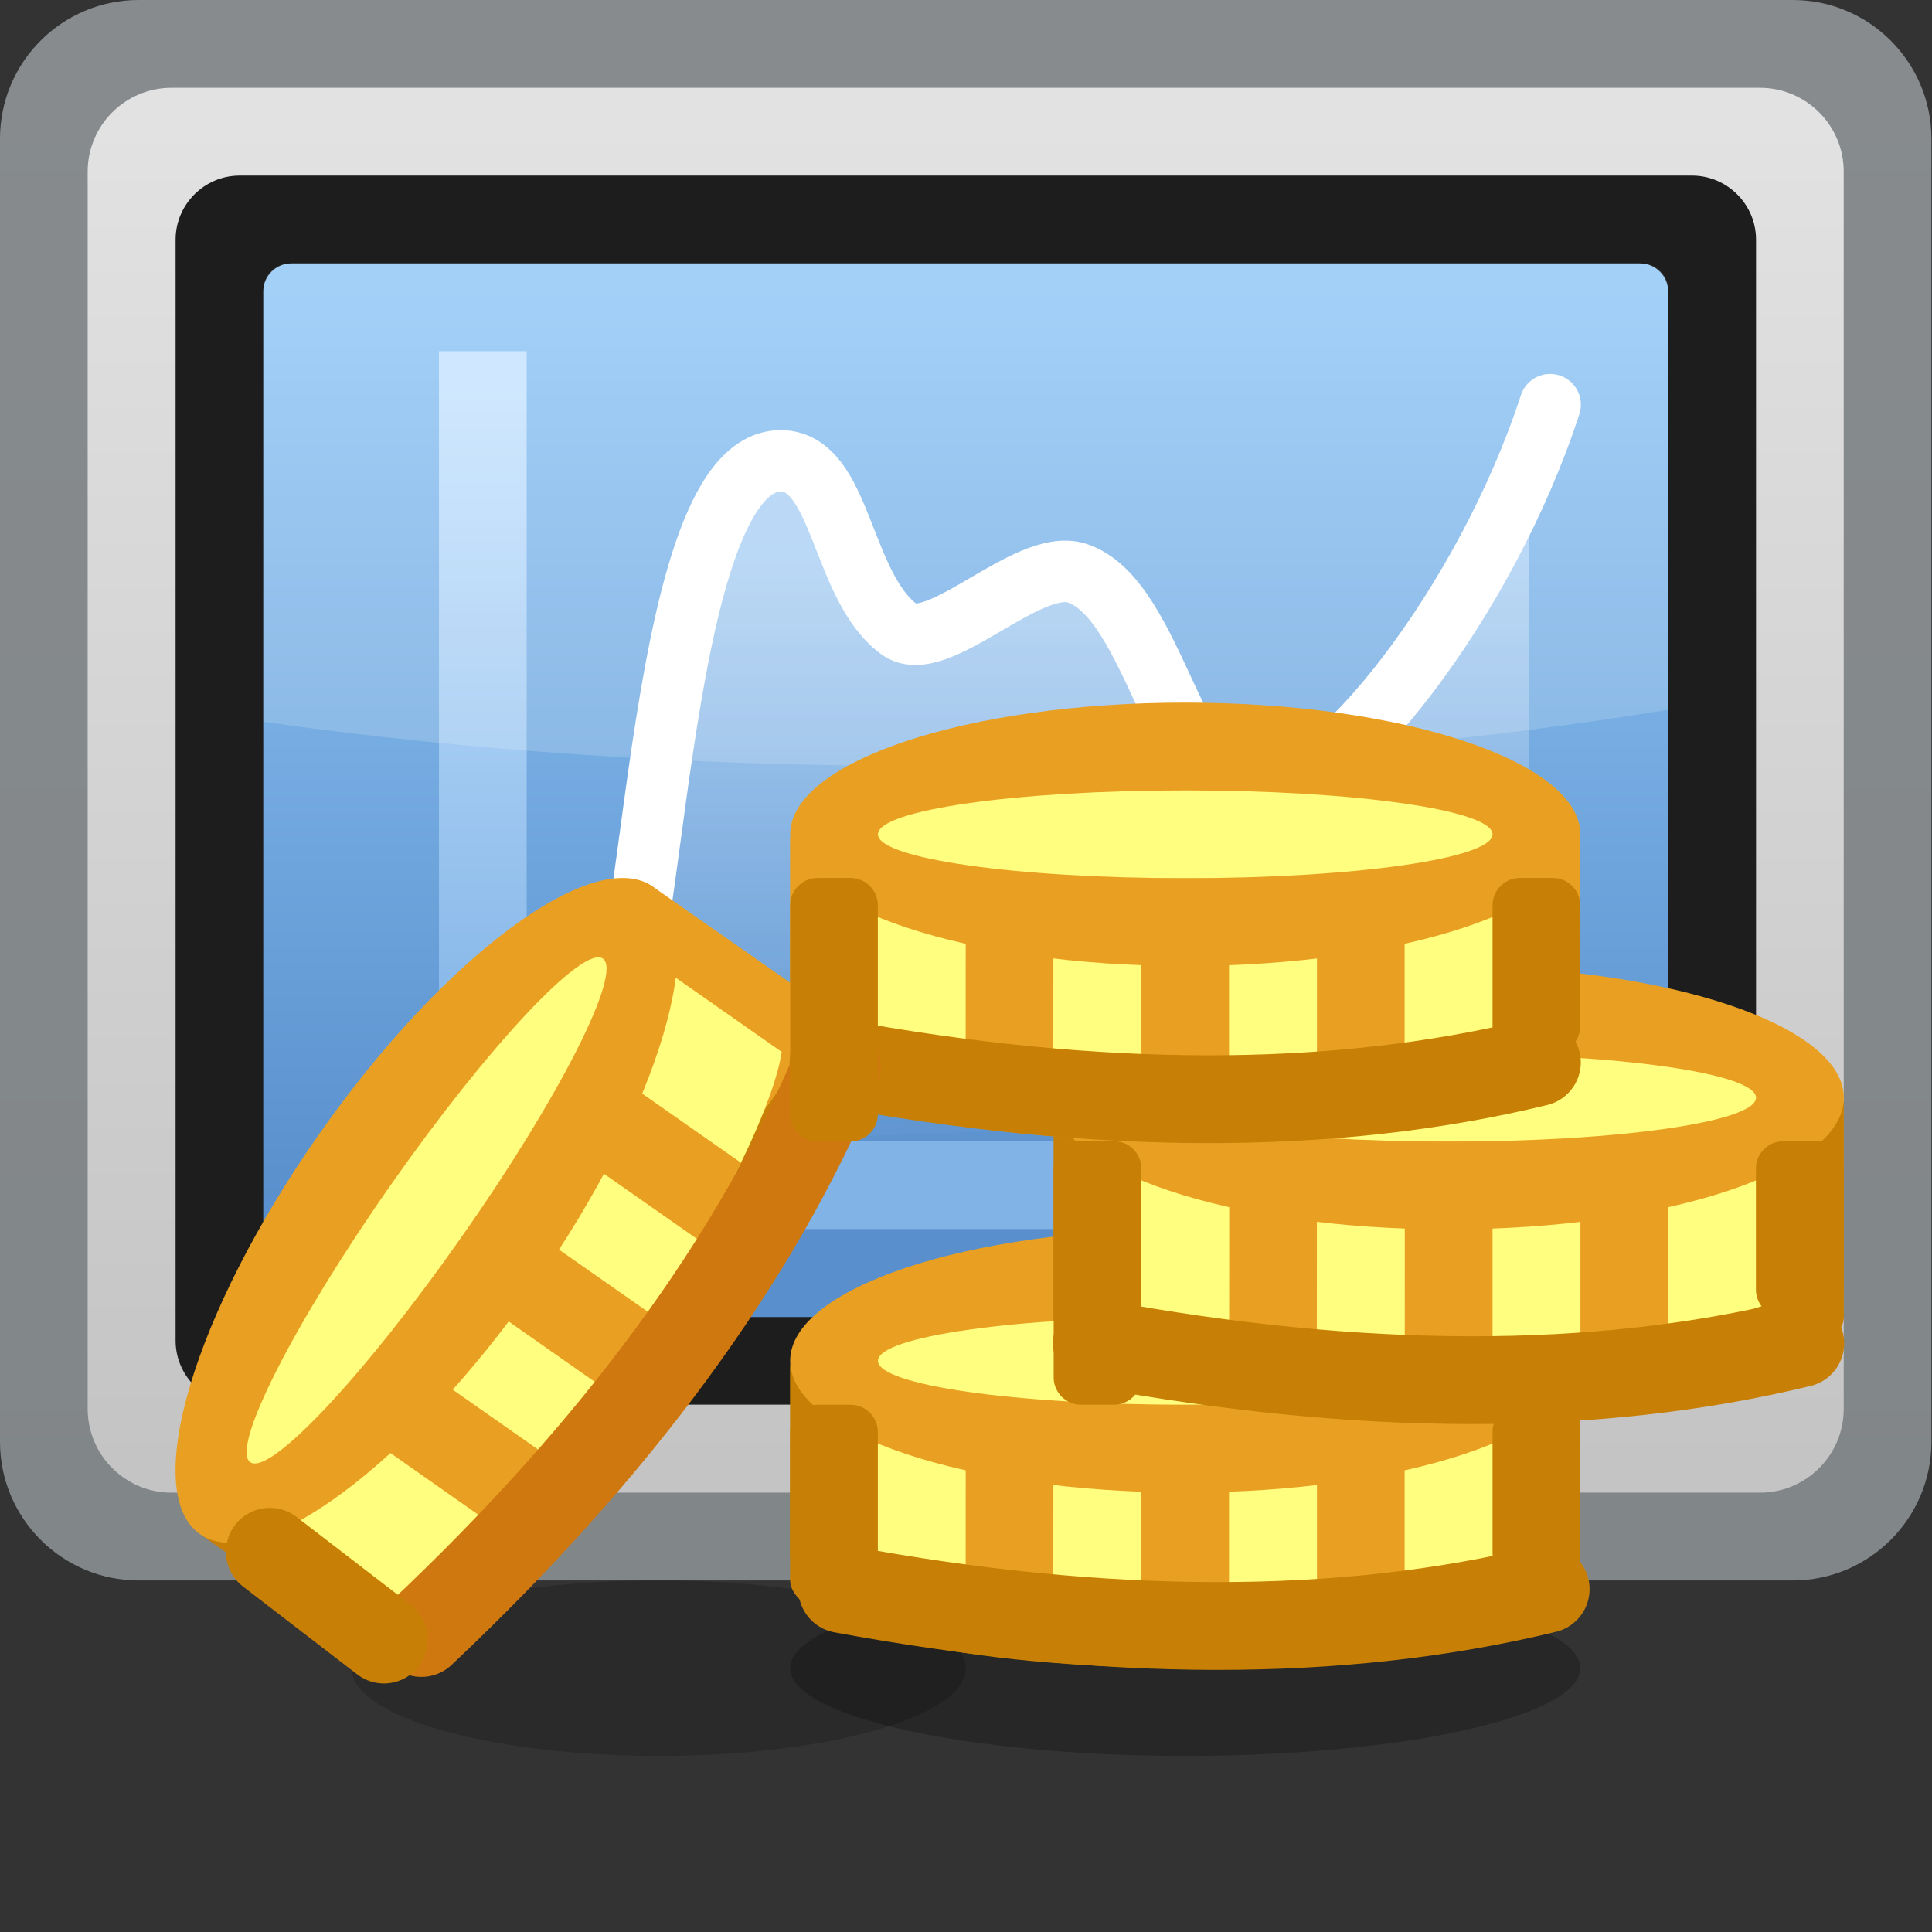 <?xml version="1.0" encoding="UTF-8" standalone="no"?>
<!-- Created with Inkscape (http://www.inkscape.org/) -->

<svg
   xmlns:dc="http://purl.org/dc/elements/1.1/"
   xmlns:cc="http://creativecommons.org/ns#"
   xmlns:rdf="http://www.w3.org/1999/02/22-rdf-syntax-ns#"
   xmlns:svg="http://www.w3.org/2000/svg"
   xmlns="http://www.w3.org/2000/svg"
   xmlns:sodipodi="http://sodipodi.sourceforge.net/DTD/sodipodi-0.dtd"
   xmlns:inkscape="http://www.inkscape.org/namespaces/inkscape"
   width="22"
   height="22"
   id="svg2"
   version="1.1"
   inkscape:version="0.48.3.1 r9886"
   sodipodi:docname="22.svg">
  <rect width="100%" height="100%" fill="#333333" stroke="none"/>
  <defs
     id="defs4">
    <linearGradient
       gradientTransform="translate(3.75,3.75)"
       y2="3.75"
       x2="2.25"
       y1="0"
       x1="0"
       gradientUnits="userSpaceOnUse"
       id="LinearGradient_5-17">
      <stop
         id="stop31460"
         stop-color="#c78005"
         offset="0" />
      <stop
         id="stop31462"
         stop-color="#e9a022"
         offset="1" />
    </linearGradient>
    <linearGradient
       gradientTransform="matrix(0,-1,1,0,3.786,13.282)"
       y2="0"
       x2="5.987"
       y1="0"
       x1="0"
       gradientUnits="userSpaceOnUse"
       id="LinearGradient_4-26">
      <stop
         id="stop31455"
         stop-color="#c7e4ff"
         offset="0" />
      <stop
         id="stop31457"
         stop-color="#81b3e6"
         offset="1" />
    </linearGradient>
    <linearGradient
       gradientTransform="matrix(0,1,-1,0,8.507,6.582)"
       y2="0"
       x2="5.066"
       y1="0"
       x1="0"
       gradientUnits="userSpaceOnUse"
       id="LinearGradient_3-91">
      <stop
         id="stop31450"
         stop-color="#5d93d0"
         offset="0" />
      <stop
         id="stop31452"
         stop-color="#e1f0ff"
         offset="1" />
    </linearGradient>
    <linearGradient
       gradientTransform="matrix(0,-1,1,0,7.822,14.046)"
       y2="0"
       x2="7.979"
       y1="0"
       x1="0"
       gradientUnits="userSpaceOnUse"
       id="LinearGradient_2-352">
      <stop
         id="stop31445"
         stop-color="#91c7f6"
         offset="0" />
      <stop
         id="stop31447"
         stop-color="#588fcc"
         offset="1" />
    </linearGradient>
    <linearGradient
       gradientTransform="matrix(0,-1,1,0,6.703,15.529)"
       y2="0"
       x2="11.556"
       y1="0"
       x1="0"
       gradientUnits="userSpaceOnUse"
       id="LinearGradient_1-90">
      <stop
         id="stop31440"
         stop-color="#e2e2e2"
         offset="0" />
      <stop
         id="stop31442"
         stop-color="#c5c4c4"
         offset="1" />
    </linearGradient>
    <linearGradient
       gradientTransform="matrix(0,-1,1,0,6.574,16.377)"
       y2="0"
       x2="13.254"
       y1="0"
       x1="0"
       gradientUnits="userSpaceOnUse"
       id="LinearGradient-17">
      <stop
         id="stop31435"
         stop-color="#878b8e"
         offset="0" />
      <stop
         id="stop31437"
         stop-color="#818689"
         offset="1" />
    </linearGradient>
  </defs>
  <sodipodi:namedview
     id="base"
     pagecolor="#ffffff"
     bordercolor="#666666"
     borderopacity="1.0"
     inkscape:pageopacity="0.0"
     inkscape:pageshadow="2"
     inkscape:zoom="15.419627"
     inkscape:cx="12.970482"
     inkscape:cy="11.543729"
     inkscape:document-units="px"
     inkscape:current-layer="layer1"
     showgrid="false"
     inkscape:snap-page="true"
     inkscape:snap-grids="false"
     inkscape:snap-to-guides="false"
     inkscape:window-width="995"
     inkscape:window-height="665"
     inkscape:window-x="386"
     inkscape:window-y="256"
     inkscape:window-maximized="0">
    <inkscape:grid
       type="xygrid"
       id="grid11920"
       empspacing="5"
       visible="true"
       enabled="true"
       snapvisiblegridlinesonly="true" />
  </sodipodi:namedview>
  <g
     inkscape:label="Layer 1"
     inkscape:groupmode="layer"
     id="layer1"
     transform="translate(0,-1030.362)">
    <g
       style="fill-rule:evenodd;stroke-width:0.501;stroke-linejoin:bevel;overflow:visible"
       id="g31657"
       transform="matrix(1.333,0,0,1.333,0,1030.362)">
      <g
         transform="scale(1,-1)"
         font-size="16"
         id="Document"
         style="font-size:16px;fill:none;stroke:#000000;font-family:Times New Roman">
        <g
           transform="translate(0,-16.5)"
           id="Spread">
          <g
             id="MouseOff">
            <g
               id="Group">
              <g
                 id="Group_1">
                <g
                   id="Group_2">
                  <g
                     id="Group_3">
                    <g
                       id="Group_4">
                      <g
                         stroke-miterlimit="79.84"
                         id="Group_5"
                         style="stroke:none">
                        <g
                           id="Group_6">
                          <path
                             style="fill:url(#LinearGradient-17);marker-start:none;marker-end:none"
                             id="path31474"
                             d="M 0,15.316 0,4.183 C 0,3.53 0.531,2.999 1.184,2.999 l 14.131,0 c 0.653,0 1.184,0.531 1.184,1.184 l 0,11.133 c 0,0.653 -0.531,1.184 -1.184,1.184 l -14.131,0 C 0.531,16.5 0,15.969 0,15.316 z"
                             inkscape:connector-curvature="0" />
                          <path
                             style="fill:url(#LinearGradient_1-90);marker-start:none;marker-end:none"
                             id="path31476"
                             d="m 0.749,15.035 0,-10.571 C 0.749,4.07 1.07,3.749 1.464,3.749 l 13.571,0 c 0.394,0 0.715,0.321 0.715,0.715 l 0,10.571 c 0,0.394 -0.321,0.715 -0.715,0.715 l -13.571,0 c -0.394,0 -0.715,-0.321 -0.715,-0.715 z"
                             inkscape:connector-curvature="0" />
                          <path
                             id="path31478"
                             d="m 1.5,14.453 0,-9.405 C 1.5,4.747 1.746,4.501 2.047,4.501 l 12.407,0 c 0.301,0 0.547,0.246 0.547,0.547 l 0,9.405 C 15.001,14.754 14.755,15 14.454,15 L 2.047,15 C 1.746,15 1.5,14.754 1.5,14.453 z"
                             inkscape:connector-curvature="0"
                             style="fill:#1d1d1d;marker-start:none;marker-end:none" />
                        </g>
                      </g>
                      <path
                         style="fill:url(#LinearGradient_2-352);stroke:none;stroke-width:0.056;marker-start:none;marker-end:none"
                         id="path31480"
                         stroke-miterlimit="79.84"
                         d="m 2.249,14.01 0,-8.521 c 0,-0.132 0.108,-0.24 0.24,-0.24 l 11.521,0 c 0.132,0 0.24,0.108 0.24,0.24 l 0,8.521 c 0,0.132 -0.108,0.24 -0.24,0.24 l -11.521,0 c -0.132,0 -0.24,-0.108 -0.24,-0.24 z"
                         inkscape:connector-curvature="0" />
                      <path
                         style="fill:url(#LinearGradient_3-91);fill-opacity:0.455;fill-rule:evenodd;stroke:none;stroke-width:0.086;marker-start:none;marker-end:none"
                         id="path31482"
                         stroke-miterlimit="79.84"
                         d="M 9.22,11.46 C 8.709,11.414 8.172,10.865 7.88,11.013 7.339,11.287 7.237,12.395 6.875,12.535 6.452,12.49 6.162,11.589 5.844,10.847 5.644,10.059 5.577,7.622 5.061,7.369 L 5.13,6.717 13.062,7 l 0,5.5 C 12.803,11.418 10.939,9.75 10.5,9.75 c -0.951,0 -0.249,2.048 -1.28,1.71 z"
                         inkscape:connector-curvature="0" />
                      <path
                         style="fill:url(#LinearGradient_4-26);stroke:none;stroke-width:0.056;marker-start:none;marker-end:none"
                         id="path31484"
                         stroke-miterlimit="79.84"
                         d="m 3.75,13.5 0,-6.751 0.749,0 0,6.751 -0.749,0 z"
                         inkscape:connector-curvature="0" />
                      <path
                         id="path31486"
                         stroke-miterlimit="79.84"
                         d="m 5.151,7.768 c 0.45,-0.214 0.393,4.795 1.518,4.795 0.524,0 0.512,-1.068 1.011,-1.438 0.322,-0.241 1.091,0.613 1.517,0.48 0.674,-0.215 0.843,-1.919 1.517,-1.919 0.674,0 1.982,1.679 2.528,3.357"
                         inkscape:connector-curvature="0"
                         style="fill:none;stroke:#ffffff;stroke-width:0.525;stroke-linecap:round;stroke-linejoin:round;stroke-miterlimit:79.84" />
                      <path
                         id="path31488"
                         stroke-miterlimit="79.84"
                         d="m 3.75,6.001 9.001,0 0,0.749 -9.001,0 0,-0.749 z"
                         inkscape:connector-curvature="0"
                         style="fill:#81b3e6;stroke:none;stroke-width:0.056;marker-start:none;marker-end:none" />
                    </g>
                    <path
                       id="path31490"
                       stroke-miterlimit="79.84"
                       d="m 2.25,10.334 10e-4,3.695 c 0,0.121 0.104,0.221 0.23,0.221 l 11.539,0 c 0.126,0 0.23,-0.1 0.23,-0.221 l 0,-3.591 C 12.411,10.132 10.24,9.956 7.916,9.956 c -2.05,0 -3.979,0.137 -5.666,0.378 z"
                       inkscape:connector-curvature="0"
                       style="fill:#ffffff;fill-opacity:0.165;stroke:none;stroke-width:0.071;marker-start:none;marker-end:none" />
                    <g
                       stroke-miterlimit="79.84"
                       id="Group_7"
                       style="stroke:none">
                      <path
                         id="path31493"
                         d="M 5.626,3 C 7.074,3 8.25,2.664 8.25,2.25 8.25,1.836 7.074,1.5 5.626,1.5 4.178,1.5 3.002,1.836 3.002,2.25 3.002,2.664 4.178,3 5.626,3 z"
                         inkscape:connector-curvature="0"
                         style="fill:#000000;fill-opacity:0.18;marker-start:none;marker-end:none" />
                      <path
                         id="path31495"
                         d="M 10.125,3 C 11.988,3 13.5,2.664 13.5,2.25 13.5,1.836 11.988,1.5 10.125,1.5 8.262,1.5 6.75,1.836 6.75,2.25 6.75,2.664 8.262,3 10.125,3 z"
                         inkscape:connector-curvature="0"
                         style="fill:#000000;fill-opacity:0.235;marker-start:none;marker-end:none" />
                      <g
                         id="Group_8">
                        <path
                           id="path31498"
                           d="m 10.125,3.75 c 1.863,0 3.375,-0.336 3.375,-0.749 0,-0.413 -1.512,-0.749 -3.375,-0.749 -1.863,0 -3.375,0.336 -3.375,0.749 0,0.413 1.512,0.749 3.375,0.749 z"
                           inkscape:connector-curvature="0"
                           style="fill:#c78005;marker-start:none;marker-end:none" />
                        <path
                           id="path31500"
                           d="m 6.749,4.839 0,-1.839 6.751,0 0,1.839 -6.751,0 z"
                           inkscape:connector-curvature="0"
                           style="fill:#c78005;marker-start:none;marker-end:none" />
                        <path
                           id="path31502"
                           d="M 8.126,2.929 C 7.856,2.977 7.634,3.031 7.466,3.088 7.421,3.103 7.382,3.117 7.35,3.131 l -0.077,0.034 0.001,1.561 5.7,0 0,-1.56 -0.078,-0.035 C 12.864,3.117 12.826,3.103 12.781,3.088 12.613,3.031 12.391,2.977 12.121,2.929 11.582,2.835 10.888,2.777 10.125,2.777 9.36,2.777 8.665,2.835 8.126,2.929 z"
                           inkscape:connector-curvature="0"
                           style="fill:#fffe7f;marker-start:none;marker-end:none" />
                        <path
                           id="path31504"
                           d="M 10.125,6 C 11.988,6 13.5,5.496 13.5,4.875 13.5,4.254 11.988,3.75 10.125,3.75 8.262,3.75 6.75,4.254 6.75,4.875 6.75,5.496 8.262,6 10.125,6 z"
                           inkscape:connector-curvature="0"
                           style="fill:#e9a022;marker-start:none;marker-end:none" />
                        <path
                           id="path31506"
                           d="M 10.125,5.25 C 11.574,5.25 12.75,5.082 12.75,4.875 12.75,4.668 11.574,4.5 10.125,4.5 8.676,4.5 7.5,4.668 7.5,4.875 7.5,5.082 8.676,5.25 10.125,5.25 z"
                           inkscape:connector-curvature="0"
                           style="fill:#fffe7f;marker-start:none;marker-end:none" />
                        <g
                           id="Group_9"
                           style="fill:#e9a022">
                          <path
                             id="path31509"
                             d="m 8.249,2.908 10e-4,1.591 0.749,0 L 8.998,2.821 C 8.728,2.843 8.476,2.872 8.249,2.908 z"
                             inkscape:connector-curvature="0"
                             style="marker-start:none;marker-end:none" />
                          <path
                             id="path31511"
                             d="m 9.749,2.781 10e-4,1.718 0.749,0 0,-1.718 C 10.377,2.778 10.251,2.777 10.125,2.777 9.997,2.777 9.872,2.778 9.749,2.781 z"
                             inkscape:connector-curvature="0"
                             style="marker-start:none;marker-end:none" />
                          <path
                             id="path31513"
                             d="m 11.25,2.821 0,1.679 0.749,0 0,-1.592 C 11.771,2.872 11.52,2.843 11.25,2.821 z"
                             inkscape:connector-curvature="0"
                             style="marker-start:none;marker-end:none" />
                        </g>
                      </g>
                      <g
                         id="Group_10">
                        <path
                           id="path31516"
                           d="m 12.376,5.998 c 1.863,0 3.375,-0.336 3.375,-0.749 0,-0.413 -1.512,-0.749 -3.375,-0.749 -1.863,0 -3.375,0.336 -3.375,0.749 0,0.413 1.512,0.749 3.375,0.749 z"
                           inkscape:connector-curvature="0"
                           style="fill:#c78005;marker-start:none;marker-end:none" />
                        <path
                           id="path31518"
                           d="m 9,7.087 0,-1.839 6.751,0 0,1.839 -6.751,0 z"
                           inkscape:connector-curvature="0"
                           style="fill:#c78005;marker-start:none;marker-end:none" />
                        <path
                           id="path31520"
                           d="M 10.377,5.177 C 10.107,5.225 9.885,5.279 9.717,5.336 9.672,5.351 9.633,5.365 9.601,5.379 l -0.077,0.034 0.001,1.561 5.7,0 0,-1.56 -0.078,-0.035 C 15.115,5.365 15.077,5.351 15.032,5.336 14.864,5.279 14.642,5.225 14.372,5.177 13.833,5.083 13.139,5.025 12.376,5.025 c -0.765,0 -1.46,0.058 -1.999,0.152 z"
                           inkscape:connector-curvature="0"
                           style="fill:#fffe7f;marker-start:none;marker-end:none" />
                        <path
                           id="path31522"
                           d="m 12.376,8.248 c 1.863,0 3.375,-0.504 3.375,-1.125 0,-0.621 -1.512,-1.125 -3.375,-1.125 -1.863,0 -3.375,0.504 -3.375,1.125 0,0.621 1.512,1.125 3.375,1.125 z"
                           inkscape:connector-curvature="0"
                           style="fill:#e9a022;marker-start:none;marker-end:none" />
                        <path
                           id="path31524"
                           d="m 12.376,7.498 c 1.449,0 2.625,-0.168 2.625,-0.375 0,-0.207 -1.176,-0.375 -2.625,-0.375 -1.449,0 -2.625,0.168 -2.625,0.375 0,0.207 1.176,0.375 2.625,0.375 z"
                           inkscape:connector-curvature="0"
                           style="fill:#fffe7f;marker-start:none;marker-end:none" />
                        <g
                           id="Group_11"
                           style="fill:#e9a022">
                          <path
                             id="path31527"
                             d="m 10.5,5.156 10e-4,1.591 0.749,0 -10e-4,-1.678 C 10.979,5.091 10.727,5.12 10.5,5.156 z"
                             inkscape:connector-curvature="0"
                             style="marker-start:none;marker-end:none" />
                          <path
                             id="path31529"
                             d="m 12,5.029 10e-4,1.718 0.749,0 0,-1.718 C 12.628,5.026 12.502,5.025 12.376,5.025 12.248,5.025 12.123,5.026 12,5.029 z"
                             inkscape:connector-curvature="0"
                             style="marker-start:none;marker-end:none" />
                          <path
                             id="path31531"
                             d="m 13.501,5.069 0,1.679 0.749,0 0,-1.592 C 14.022,5.12 13.771,5.091 13.501,5.069 z"
                             inkscape:connector-curvature="0"
                             style="marker-start:none;marker-end:none" />
                        </g>
                      </g>
                      <g
                         id="Group_12">
                        <path
                           id="path31534"
                           d="M 10.125,8.248 C 11.988,8.248 13.5,7.912 13.5,7.499 13.5,7.086 11.988,6.75 10.125,6.75 8.262,6.75 6.75,7.086 6.75,7.499 c 0,0.413 1.512,0.749 3.375,0.749 z"
                           inkscape:connector-curvature="0"
                           style="fill:#e9a022;marker-start:none;marker-end:none" />
                        <path
                           id="path31536"
                           d="m 6.749,9.337 0,-1.839 6.751,0 0,1.839 -6.751,0 z"
                           inkscape:connector-curvature="0"
                           style="fill:#e9a022;marker-start:none;marker-end:none" />
                        <path
                           id="path31538"
                           d="M 8.126,7.427 C 7.856,7.475 7.634,7.529 7.466,7.586 7.421,7.601 7.382,7.615 7.35,7.629 l -0.077,0.034 0.001,1.561 5.7,0 0,-1.56 -0.078,-0.035 C 12.864,7.615 12.826,7.601 12.781,7.586 12.613,7.529 12.391,7.475 12.121,7.427 11.582,7.333 10.888,7.275 10.125,7.275 9.36,7.275 8.665,7.333 8.126,7.427 z"
                           inkscape:connector-curvature="0"
                           style="fill:#fffe7f;marker-start:none;marker-end:none" />
                        <path
                           id="path31540"
                           d="m 10.125,10.498 c 1.863,0 3.375,-0.504 3.375,-1.125 0,-0.621 -1.512,-1.125 -3.375,-1.125 -1.863,0 -3.375,0.504 -3.375,1.125 0,0.621 1.512,1.125 3.375,1.125 z"
                           inkscape:connector-curvature="0"
                           style="fill:#e9a022;marker-start:none;marker-end:none" />
                        <path
                           id="path31542"
                           d="m 10.125,9.748 c 1.449,0 2.625,-0.168 2.625,-0.375 0,-0.207 -1.176,-0.375 -2.625,-0.375 -1.449,0 -2.625,0.168 -2.625,0.375 0,0.207 1.176,0.375 2.625,0.375 z"
                           inkscape:connector-curvature="0"
                           style="fill:#fffe7f;marker-start:none;marker-end:none" />
                        <g
                           id="Group_13"
                           style="fill:#e9a022">
                          <path
                             id="path31545"
                             d="m 8.249,7.406 10e-4,1.591 0.749,0 L 8.998,7.319 C 8.728,7.341 8.476,7.37 8.249,7.406 z"
                             inkscape:connector-curvature="0"
                             style="marker-start:none;marker-end:none" />
                          <path
                             id="path31547"
                             d="m 9.749,7.279 10e-4,1.718 0.749,0 0,-1.718 C 10.377,7.276 10.251,7.275 10.125,7.275 9.997,7.275 9.872,7.276 9.749,7.279 z"
                             inkscape:connector-curvature="0"
                             style="marker-start:none;marker-end:none" />
                          <path
                             id="path31549"
                             d="m 11.25,7.319 0,1.679 0.749,0 0,-1.592 C 11.771,7.37 11.52,7.341 11.25,7.319 z"
                             inkscape:connector-curvature="0"
                             style="marker-start:none;marker-end:none" />
                        </g>
                      </g>
                      <g
                         id="Group_14">
                        <path
                           id="path31552"
                           d="M 4.566,5.515 C 5.635,7.041 6.778,8.086 7.116,7.85 7.453,7.614 6.86,6.183 5.792,4.657 4.723,3.131 3.58,2.086 3.242,2.322 2.905,2.558 3.498,3.989 4.566,5.515 z"
                           inkscape:connector-curvature="0"
                           style="fill:#c78005;marker-start:none;marker-end:none" />
                        <path
                           style="fill:url(#LinearGradient_5-17);marker-start:none;marker-end:none"
                           id="path31554"
                           d="M 1.737,3.375 3.243,2.321 7.115,7.85 5.609,8.903 1.737,3.375 z"
                           inkscape:connector-curvature="0" />
                        <path
                           id="path31556"
                           d="M 4.092,3.407 C 3.897,3.213 3.726,3.062 3.583,2.957 3.545,2.929 3.511,2.905 3.481,2.887 L 3.409,2.843 2.131,3.74 5.4,8.409 6.678,7.514 6.662,7.43 C 6.655,7.396 6.645,7.357 6.631,7.311 6.582,7.141 6.499,6.928 6.383,6.679 6.151,6.184 5.8,5.582 5.363,4.957 4.924,4.33 4.478,3.794 4.092,3.407 z"
                           inkscape:connector-curvature="0"
                           style="fill:#fffe7f;marker-start:none;marker-end:none" />
                        <path
                           id="path31558"
                           d="M 2.722,6.806 C 3.79,8.332 5.071,9.281 5.58,8.925 6.089,8.568 5.635,7.04 4.566,5.514 3.498,3.988 2.217,3.039 1.708,3.395 1.199,3.752 1.653,5.28 2.722,6.806 z"
                           inkscape:connector-curvature="0"
                           style="fill:#e9a022;marker-start:none;marker-end:none" />
                        <path
                           id="path31560"
                           d="M 3.337,6.376 C 4.169,7.563 4.981,8.43 5.15,8.311 5.32,8.192 4.782,7.131 3.951,5.944 3.119,4.757 2.307,3.89 2.138,4.009 1.968,4.128 2.506,5.189 3.337,6.376 z"
                           inkscape:connector-curvature="0"
                           style="fill:#fffe7f;marker-start:none;marker-end:none" />
                        <g
                           id="Group_15"
                           style="fill:#e9a022">
                          <path
                             id="path31563"
                             d="M 4.179,3.495 2.877,4.409 3.306,5.022 4.68,4.059 C 4.507,3.851 4.339,3.661 4.179,3.495 z"
                             inkscape:connector-curvature="0"
                             style="marker-start:none;marker-end:none" />
                          <path
                             id="path31565"
                             d="M 5.144,4.651 3.737,5.638 4.167,6.251 5.574,5.266 C 5.506,5.164 5.435,5.06 5.363,4.957 5.289,4.852 5.217,4.75 5.144,4.651 z"
                             inkscape:connector-curvature="0"
                             style="marker-start:none;marker-end:none" />
                          <path
                             id="path31567"
                             d="M 5.972,5.904 4.596,6.867 5.026,7.48 6.33,6.567 C 6.229,6.36 6.109,6.138 5.972,5.904 z"
                             inkscape:connector-curvature="0"
                             style="marker-start:none;marker-end:none" />
                        </g>
                      </g>
                    </g>
                  </g>
                  <path
                     id="path31569"
                     stroke-miterlimit="79.84"
                     d="m 7.12,7.425 c 2.237,-0.414 4.257,-0.426 6.009,0"
                     inkscape:connector-curvature="0"
                     style="fill:none;stroke:#c78005;stroke-width:0.75;stroke-linecap:round;stroke-linejoin:round;stroke-miterlimit:79.84" />
                  <path
                     id="path31571"
                     stroke-miterlimit="79.84"
                     d="m 9.37,5.025 c 2.237,-0.414 4.257,-0.426 6.009,0"
                     inkscape:connector-curvature="0"
                     style="fill:none;stroke:#c78005;stroke-width:0.75;stroke-linecap:round;stroke-linejoin:round;stroke-miterlimit:79.84" />
                  <path
                     id="path31573"
                     stroke-miterlimit="79.84"
                     d="m 7.195,2.925 c 2.237,-0.414 4.257,-0.426 6.009,0"
                     inkscape:connector-curvature="0"
                     style="fill:none;stroke:#c78005;stroke-width:0.75;stroke-linecap:round;stroke-linejoin:round;stroke-miterlimit:79.84" />
                  <path
                     id="path31575"
                     stroke-miterlimit="79.84"
                     d="M 3.6,2.55 C 5.255,4.11 6.458,5.733 7.15,7.397"
                     inkscape:connector-curvature="0"
                     style="fill:none;stroke:#cf780f;stroke-width:0.75;stroke-linecap:round;stroke-linejoin:round;stroke-miterlimit:79.84" />
                </g>
                <path
                   id="path31577"
                   stroke-miterlimit="79.84"
                   d="m 6.75,8.767 0,-1.785 c 0,-0.128 0.105,-0.233 0.233,-0.233 l 0.283,0 c 0.128,0 0.233,0.105 0.233,0.233 l 0,1.785 C 7.499,8.895 7.394,9 7.266,9 L 6.983,9 C 6.855,9 6.75,8.895 6.75,8.767 z"
                   inkscape:connector-curvature="0"
                   style="fill:#c78005;stroke:none;stroke-width:0.5;marker-start:none;marker-end:none" />
                <path
                   id="path31579"
                   stroke-miterlimit="79.84"
                   d="m 9.001,6.518 0,-1.785 C 9.001,4.605 9.106,4.5 9.234,4.5 l 0.283,0 c 0.128,0 0.233,0.105 0.233,0.233 l 0,1.785 c 0,0.128 -0.105,0.233 -0.233,0.233 l -0.283,0 C 9.106,6.751 9.001,6.646 9.001,6.518 z"
                   inkscape:connector-curvature="0"
                   style="fill:#c78005;stroke:none;stroke-width:0.5;marker-start:none;marker-end:none" />
                <path
                   id="path31581"
                   stroke-miterlimit="79.84"
                   d="m 6.75,4.267 0,-1.035 c 0,-0.128 0.105,-0.233 0.233,-0.233 l 0.283,0 c 0.128,0 0.233,0.105 0.233,0.233 l 0,1.035 C 7.499,4.395 7.394,4.5 7.266,4.5 l -0.283,0 C 6.855,4.5 6.75,4.395 6.75,4.267 z"
                   inkscape:connector-curvature="0"
                   style="fill:#c78005;stroke:none;stroke-width:0.5;marker-start:none;marker-end:none" />
                <path
                   id="path31583"
                   stroke-miterlimit="79.84"
                   d="m 12.75,4.268 0,-1.035 C 12.75,3.105 12.855,3 12.983,3 l 0.283,0 c 0.128,0 0.233,0.105 0.233,0.233 l 0,1.035 c 0,0.128 -0.105,0.233 -0.233,0.233 l -0.283,0 c -0.128,0 -0.233,-0.105 -0.233,-0.233 z"
                   inkscape:connector-curvature="0"
                   style="fill:#c78005;stroke:none;stroke-width:0.5;marker-start:none;marker-end:none" />
                <path
                   id="path31585"
                   stroke-miterlimit="79.84"
                   d="M 15,6.518 15,5.483 C 15,5.355 15.105,5.25 15.233,5.25 l 0.283,0 c 0.128,0 0.233,0.105 0.233,0.233 l 0,1.035 c 0,0.128 -0.105,0.233 -0.233,0.233 l -0.283,0 C 15.105,6.751 15,6.646 15,6.518 z"
                   inkscape:connector-curvature="0"
                   style="fill:#c78005;stroke:none;stroke-width:0.5;marker-start:none;marker-end:none" />
                <path
                   id="path31587"
                   stroke-miterlimit="79.84"
                   d="m 12.75,8.767 0,-1.035 c 0,-0.128 0.105,-0.233 0.233,-0.233 l 0.283,0 c 0.128,0 0.233,0.105 0.233,0.233 l 0,1.035 C 13.499,8.895 13.394,9 13.266,9 L 12.983,9 C 12.855,9 12.75,8.895 12.75,8.767 z"
                   inkscape:connector-curvature="0"
                   style="fill:#c78005;stroke:none;stroke-width:0.5;marker-start:none;marker-end:none" />
              </g>
              <path
                 id="path31589"
                 stroke-miterlimit="79.84"
                 d="M 2.305,3.244 3.28,2.494"
                 inkscape:connector-curvature="0"
                 style="fill:none;stroke:#c78005;stroke-width:0.75;stroke-linecap:round;stroke-linejoin:round;stroke-miterlimit:79.84" />
            </g>
          </g>
        </g>
      </g>
    </g>
  </g>
</svg>
